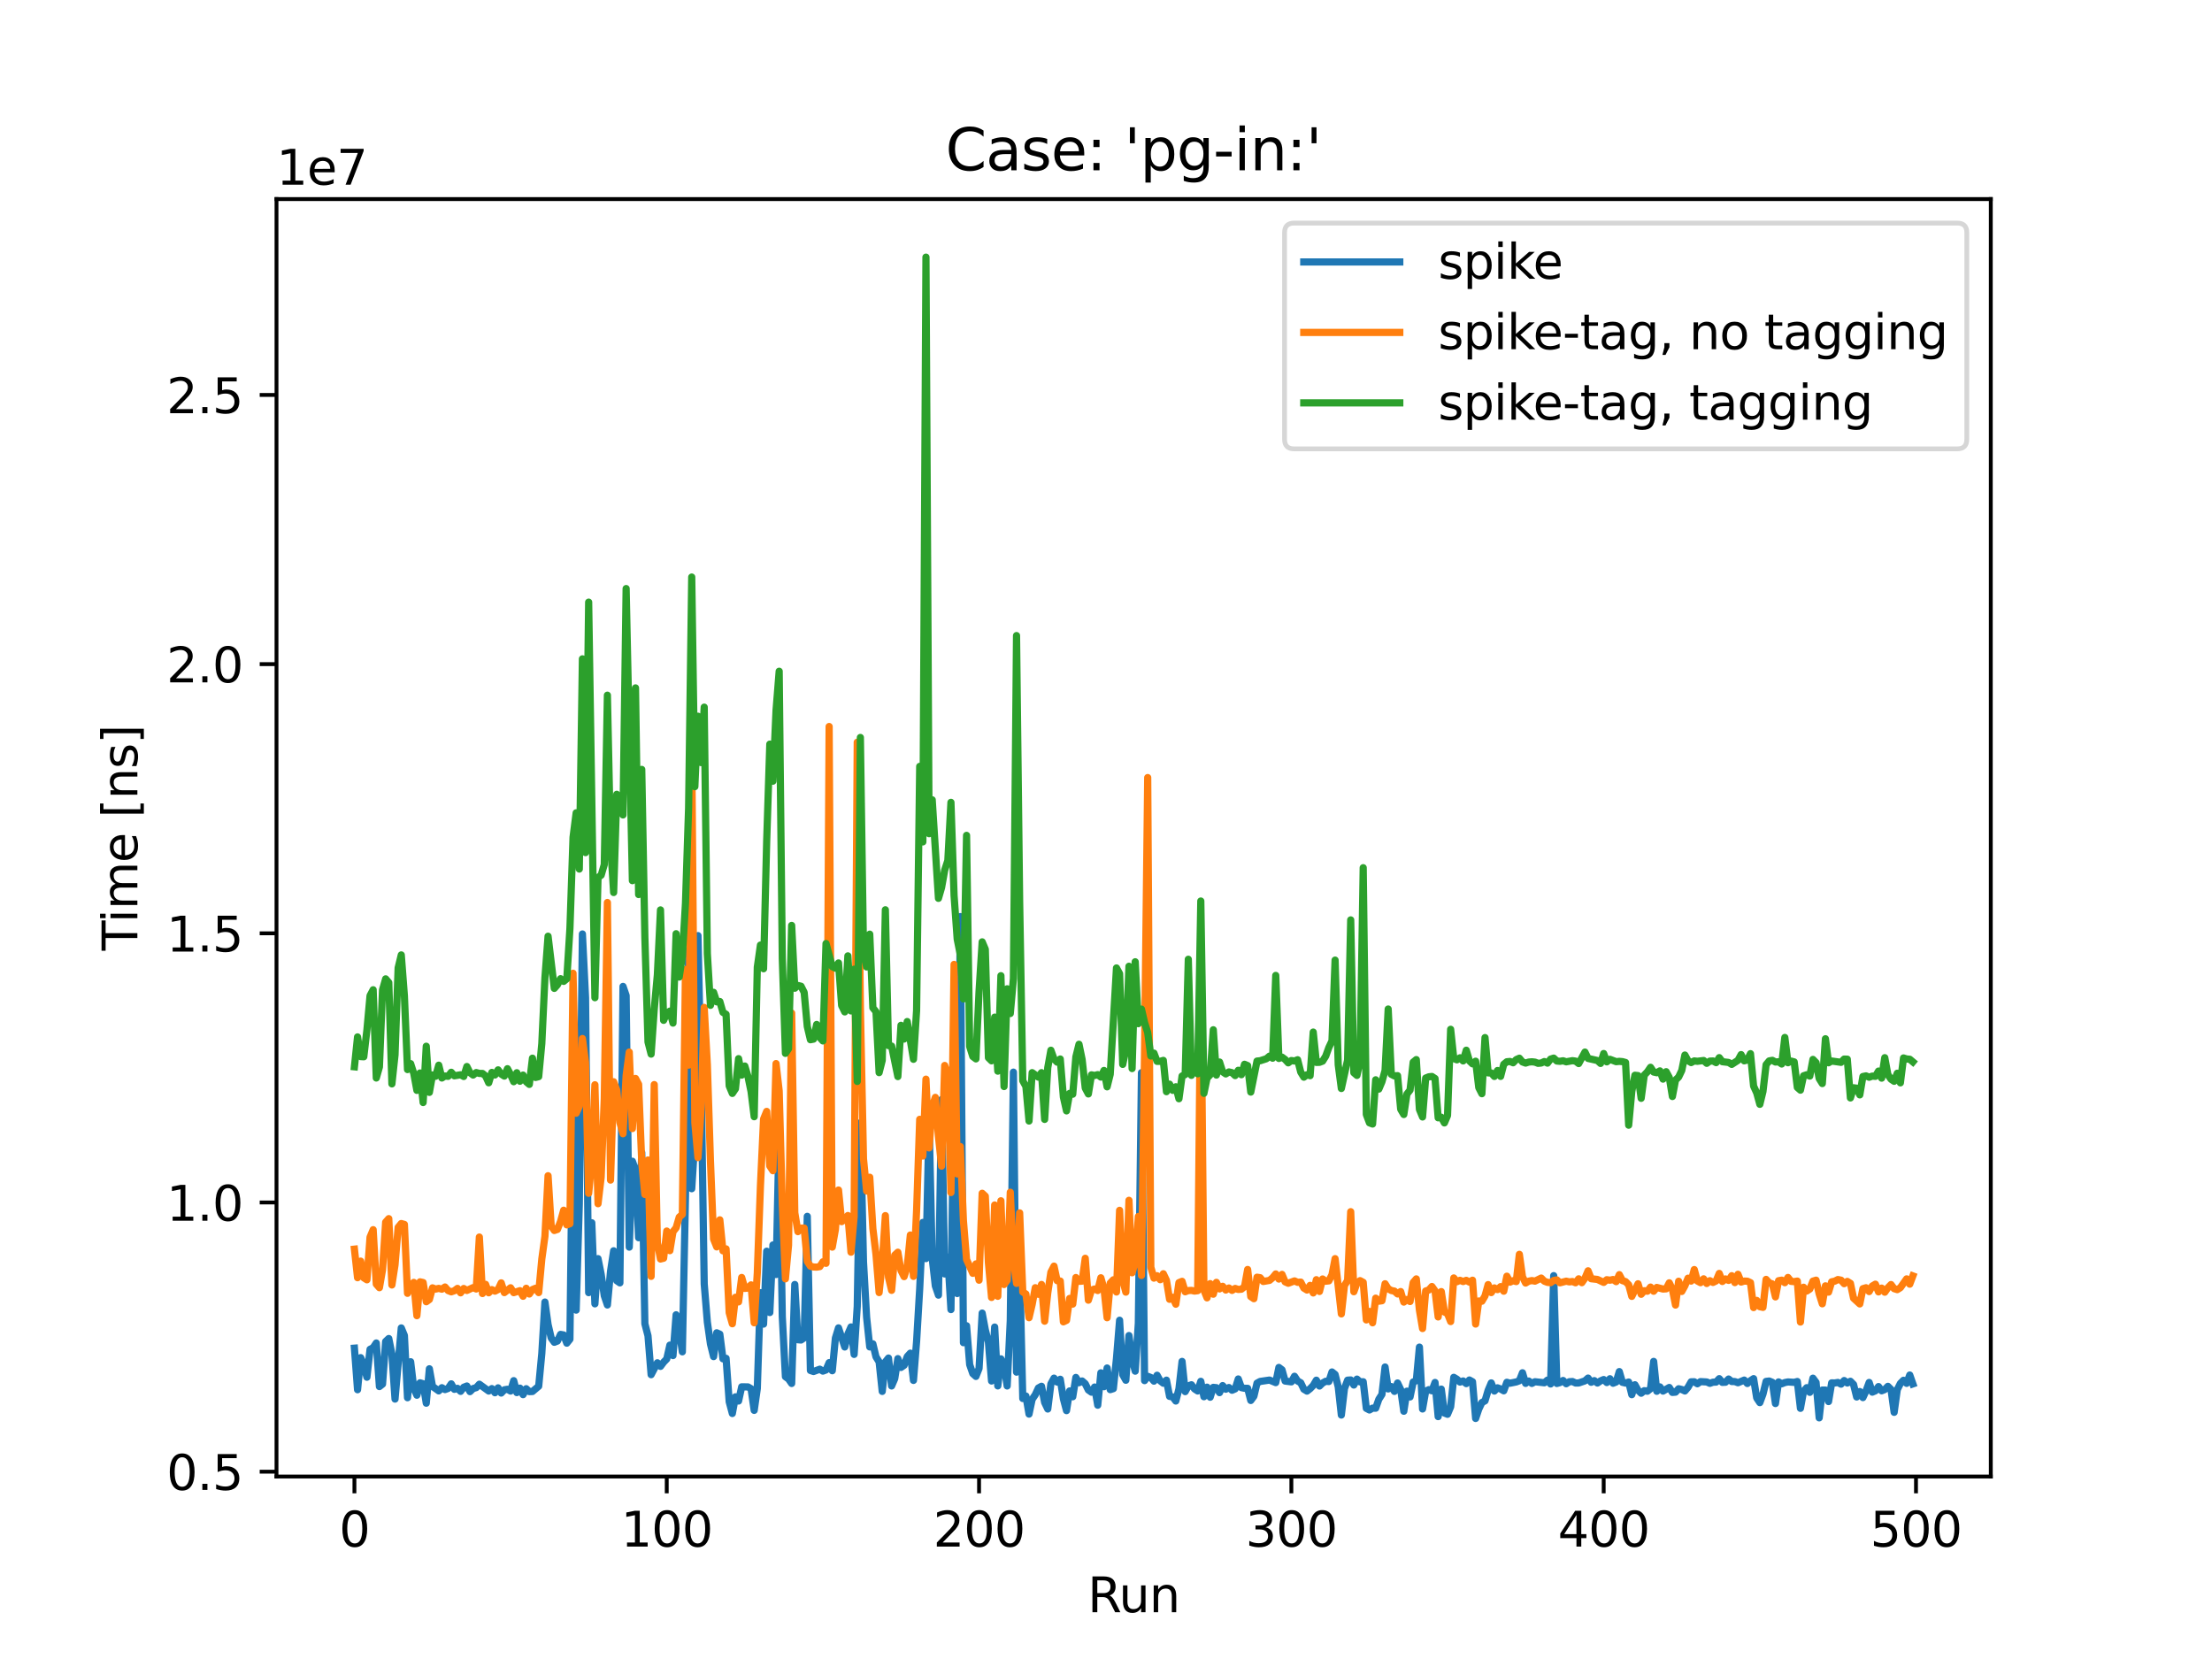 <?xml version="1.0" encoding="utf-8" standalone="no"?>
<!DOCTYPE svg PUBLIC "-//W3C//DTD SVG 1.1//EN"
  "http://www.w3.org/Graphics/SVG/1.1/DTD/svg11.dtd">
<svg height="345.6pt" version="1.1" viewBox="0 0 460.8 345.6" width="460.8pt" xmlns="http://www.w3.org/2000/svg" xmlns:xlink="http://www.w3.org/1999/xlink">
 <defs>
  <style type="text/css">*{stroke-linecap:butt;stroke-linejoin:round;}</style>
 </defs>
 <g id="figure_1">
  <g id="patch_1">
   <path d="M 0 345.6 
L 460.8 345.6 
L 460.8 0 
L 0 0 
z
" style="fill:#ffffff;"/>
  </g>
  <g id="axes_1">
   <g id="patch_2">
    <path d="M 57.6 307.584 
L 414.72 307.584 
L 414.72 41.472 
L 57.6 41.472 
z
" style="fill:#ffffff;"/>
   </g>
   <g id="matplotlib.axis_1">
    <g id="xtick_1">
     <g id="line2d_1">
      <defs>
       <path d="M 0 0 
L 0 3.5 
" id="m3b25bd0949" style="stroke:#000000;stroke-width:0.8;"/>
      </defs>
      <g>
       <use style="stroke:#000000;stroke-width:0.8;" x="73.833" xlink:href="#m3b25bd0949" y="307.584"/>
      </g>
     </g>
     <g id="text_1">
      <!-- 0 -->
      <g transform="translate(70.651 322.182)scale(0.1 -0.1)">
       <defs>
        <path d="M 2034 4250 
Q 1547 4250 1301 3770 
Q 1056 3291 1056 2328 
Q 1056 1369 1301 889 
Q 1547 409 2034 409 
Q 2525 409 2770 889 
Q 3016 1369 3016 2328 
Q 3016 3291 2770 3770 
Q 2525 4250 2034 4250 
z
M 2034 4750 
Q 2819 4750 3233 4129 
Q 3647 3509 3647 2328 
Q 3647 1150 3233 529 
Q 2819 -91 2034 -91 
Q 1250 -91 836 529 
Q 422 1150 422 2328 
Q 422 3509 836 4129 
Q 1250 4750 2034 4750 
z
" id="DejaVuSans-30" transform="scale(0.016)"/>
       </defs>
       <use xlink:href="#DejaVuSans-30"/>
      </g>
     </g>
    </g>
    <g id="xtick_2">
     <g id="line2d_2">
      <g>
       <use style="stroke:#000000;stroke-width:0.8;" x="138.894" xlink:href="#m3b25bd0949" y="307.584"/>
      </g>
     </g>
     <g id="text_2">
      <!-- 100 -->
      <g transform="translate(129.35 322.182)scale(0.1 -0.1)">
       <defs>
        <path d="M 794 531 
L 1825 531 
L 1825 4091 
L 703 3866 
L 703 4441 
L 1819 4666 
L 2450 4666 
L 2450 531 
L 3481 531 
L 3481 0 
L 794 0 
L 794 531 
z
" id="DejaVuSans-31" transform="scale(0.016)"/>
       </defs>
       <use xlink:href="#DejaVuSans-31"/>
       <use x="63.623" xlink:href="#DejaVuSans-30"/>
       <use x="127.246" xlink:href="#DejaVuSans-30"/>
      </g>
     </g>
    </g>
    <g id="xtick_3">
     <g id="line2d_3">
      <g>
       <use style="stroke:#000000;stroke-width:0.8;" x="203.955" xlink:href="#m3b25bd0949" y="307.584"/>
      </g>
     </g>
     <g id="text_3">
      <!-- 200 -->
      <g transform="translate(194.411 322.182)scale(0.1 -0.1)">
       <defs>
        <path d="M 1228 531 
L 3431 531 
L 3431 0 
L 469 0 
L 469 531 
Q 828 903 1448 1529 
Q 2069 2156 2228 2338 
Q 2531 2678 2651 2914 
Q 2772 3150 2772 3378 
Q 2772 3750 2511 3984 
Q 2250 4219 1831 4219 
Q 1534 4219 1204 4116 
Q 875 4013 500 3803 
L 500 4441 
Q 881 4594 1212 4672 
Q 1544 4750 1819 4750 
Q 2544 4750 2975 4387 
Q 3406 4025 3406 3419 
Q 3406 3131 3298 2873 
Q 3191 2616 2906 2266 
Q 2828 2175 2409 1742 
Q 1991 1309 1228 531 
z
" id="DejaVuSans-32" transform="scale(0.016)"/>
       </defs>
       <use xlink:href="#DejaVuSans-32"/>
       <use x="63.623" xlink:href="#DejaVuSans-30"/>
       <use x="127.246" xlink:href="#DejaVuSans-30"/>
      </g>
     </g>
    </g>
    <g id="xtick_4">
     <g id="line2d_4">
      <g>
       <use style="stroke:#000000;stroke-width:0.8;" x="269.016" xlink:href="#m3b25bd0949" y="307.584"/>
      </g>
     </g>
     <g id="text_4">
      <!-- 300 -->
      <g transform="translate(259.472 322.182)scale(0.1 -0.1)">
       <defs>
        <path d="M 2597 2516 
Q 3050 2419 3304 2112 
Q 3559 1806 3559 1356 
Q 3559 666 3084 287 
Q 2609 -91 1734 -91 
Q 1441 -91 1130 -33 
Q 819 25 488 141 
L 488 750 
Q 750 597 1062 519 
Q 1375 441 1716 441 
Q 2309 441 2620 675 
Q 2931 909 2931 1356 
Q 2931 1769 2642 2001 
Q 2353 2234 1838 2234 
L 1294 2234 
L 1294 2753 
L 1863 2753 
Q 2328 2753 2575 2939 
Q 2822 3125 2822 3475 
Q 2822 3834 2567 4026 
Q 2313 4219 1838 4219 
Q 1578 4219 1281 4162 
Q 984 4106 628 3988 
L 628 4550 
Q 988 4650 1302 4700 
Q 1616 4750 1894 4750 
Q 2613 4750 3031 4423 
Q 3450 4097 3450 3541 
Q 3450 3153 3228 2886 
Q 3006 2619 2597 2516 
z
" id="DejaVuSans-33" transform="scale(0.016)"/>
       </defs>
       <use xlink:href="#DejaVuSans-33"/>
       <use x="63.623" xlink:href="#DejaVuSans-30"/>
       <use x="127.246" xlink:href="#DejaVuSans-30"/>
      </g>
     </g>
    </g>
    <g id="xtick_5">
     <g id="line2d_5">
      <g>
       <use style="stroke:#000000;stroke-width:0.8;" x="334.077" xlink:href="#m3b25bd0949" y="307.584"/>
      </g>
     </g>
     <g id="text_5">
      <!-- 400 -->
      <g transform="translate(324.533 322.182)scale(0.1 -0.1)">
       <defs>
        <path d="M 2419 4116 
L 825 1625 
L 2419 1625 
L 2419 4116 
z
M 2253 4666 
L 3047 4666 
L 3047 1625 
L 3713 1625 
L 3713 1100 
L 3047 1100 
L 3047 0 
L 2419 0 
L 2419 1100 
L 313 1100 
L 313 1709 
L 2253 4666 
z
" id="DejaVuSans-34" transform="scale(0.016)"/>
       </defs>
       <use xlink:href="#DejaVuSans-34"/>
       <use x="63.623" xlink:href="#DejaVuSans-30"/>
       <use x="127.246" xlink:href="#DejaVuSans-30"/>
      </g>
     </g>
    </g>
    <g id="xtick_6">
     <g id="line2d_6">
      <g>
       <use style="stroke:#000000;stroke-width:0.8;" x="399.138" xlink:href="#m3b25bd0949" y="307.584"/>
      </g>
     </g>
     <g id="text_6">
      <!-- 500 -->
      <g transform="translate(389.594 322.182)scale(0.1 -0.1)">
       <defs>
        <path d="M 691 4666 
L 3169 4666 
L 3169 4134 
L 1269 4134 
L 1269 2991 
Q 1406 3038 1543 3061 
Q 1681 3084 1819 3084 
Q 2600 3084 3056 2656 
Q 3513 2228 3513 1497 
Q 3513 744 3044 326 
Q 2575 -91 1722 -91 
Q 1428 -91 1123 -41 
Q 819 9 494 109 
L 494 744 
Q 775 591 1075 516 
Q 1375 441 1709 441 
Q 2250 441 2565 725 
Q 2881 1009 2881 1497 
Q 2881 1984 2565 2268 
Q 2250 2553 1709 2553 
Q 1456 2553 1204 2497 
Q 953 2441 691 2322 
L 691 4666 
z
" id="DejaVuSans-35" transform="scale(0.016)"/>
       </defs>
       <use xlink:href="#DejaVuSans-35"/>
       <use x="63.623" xlink:href="#DejaVuSans-30"/>
       <use x="127.246" xlink:href="#DejaVuSans-30"/>
      </g>
     </g>
    </g>
    <g id="text_7">
     <!-- Run -->
     <g transform="translate(226.573 335.861)scale(0.1 -0.1)">
      <defs>
       <path d="M 2841 2188 
Q 3044 2119 3236 1894 
Q 3428 1669 3622 1275 
L 4263 0 
L 3584 0 
L 2988 1197 
Q 2756 1666 2539 1819 
Q 2322 1972 1947 1972 
L 1259 1972 
L 1259 0 
L 628 0 
L 628 4666 
L 2053 4666 
Q 2853 4666 3247 4331 
Q 3641 3997 3641 3322 
Q 3641 2881 3436 2590 
Q 3231 2300 2841 2188 
z
M 1259 4147 
L 1259 2491 
L 2053 2491 
Q 2509 2491 2742 2702 
Q 2975 2913 2975 3322 
Q 2975 3731 2742 3939 
Q 2509 4147 2053 4147 
L 1259 4147 
z
" id="DejaVuSans-52" transform="scale(0.016)"/>
       <path d="M 544 1381 
L 544 3500 
L 1119 3500 
L 1119 1403 
Q 1119 906 1312 657 
Q 1506 409 1894 409 
Q 2359 409 2629 706 
Q 2900 1003 2900 1516 
L 2900 3500 
L 3475 3500 
L 3475 0 
L 2900 0 
L 2900 538 
Q 2691 219 2414 64 
Q 2138 -91 1772 -91 
Q 1169 -91 856 284 
Q 544 659 544 1381 
z
M 1991 3584 
L 1991 3584 
z
" id="DejaVuSans-75" transform="scale(0.016)"/>
       <path d="M 3513 2113 
L 3513 0 
L 2938 0 
L 2938 2094 
Q 2938 2591 2744 2837 
Q 2550 3084 2163 3084 
Q 1697 3084 1428 2787 
Q 1159 2491 1159 1978 
L 1159 0 
L 581 0 
L 581 3500 
L 1159 3500 
L 1159 2956 
Q 1366 3272 1645 3428 
Q 1925 3584 2291 3584 
Q 2894 3584 3203 3211 
Q 3513 2838 3513 2113 
z
" id="DejaVuSans-6e" transform="scale(0.016)"/>
      </defs>
      <use xlink:href="#DejaVuSans-52"/>
      <use x="64.982" xlink:href="#DejaVuSans-75"/>
      <use x="128.361" xlink:href="#DejaVuSans-6e"/>
     </g>
    </g>
   </g>
   <g id="matplotlib.axis_2">
    <g id="ytick_1">
     <g id="line2d_7">
      <defs>
       <path d="M 0 0 
L -3.5 0 
" id="mc5b4b23711" style="stroke:#000000;stroke-width:0.8;"/>
      </defs>
      <g>
       <use style="stroke:#000000;stroke-width:0.8;" x="57.6" xlink:href="#mc5b4b23711" y="306.576"/>
      </g>
     </g>
     <g id="text_8">
      <!-- 0.5 -->
      <g transform="translate(34.697 310.375)scale(0.1 -0.1)">
       <defs>
        <path d="M 684 794 
L 1344 794 
L 1344 0 
L 684 0 
L 684 794 
z
" id="DejaVuSans-2e" transform="scale(0.016)"/>
       </defs>
       <use xlink:href="#DejaVuSans-30"/>
       <use x="63.623" xlink:href="#DejaVuSans-2e"/>
       <use x="95.41" xlink:href="#DejaVuSans-35"/>
      </g>
     </g>
    </g>
    <g id="ytick_2">
     <g id="line2d_8">
      <g>
       <use style="stroke:#000000;stroke-width:0.8;" x="57.6" xlink:href="#mc5b4b23711" y="250.501"/>
      </g>
     </g>
     <g id="text_9">
      <!-- 1.0 -->
      <g transform="translate(34.697 254.3)scale(0.1 -0.1)">
       <use xlink:href="#DejaVuSans-31"/>
       <use x="63.623" xlink:href="#DejaVuSans-2e"/>
       <use x="95.41" xlink:href="#DejaVuSans-30"/>
      </g>
     </g>
    </g>
    <g id="ytick_3">
     <g id="line2d_9">
      <g>
       <use style="stroke:#000000;stroke-width:0.8;" x="57.6" xlink:href="#mc5b4b23711" y="194.425"/>
      </g>
     </g>
     <g id="text_10">
      <!-- 1.5 -->
      <g transform="translate(34.697 198.224)scale(0.1 -0.1)">
       <use xlink:href="#DejaVuSans-31"/>
       <use x="63.623" xlink:href="#DejaVuSans-2e"/>
       <use x="95.41" xlink:href="#DejaVuSans-35"/>
      </g>
     </g>
    </g>
    <g id="ytick_4">
     <g id="line2d_10">
      <g>
       <use style="stroke:#000000;stroke-width:0.8;" x="57.6" xlink:href="#mc5b4b23711" y="138.35"/>
      </g>
     </g>
     <g id="text_11">
      <!-- 2.0 -->
      <g transform="translate(34.697 142.149)scale(0.1 -0.1)">
       <use xlink:href="#DejaVuSans-32"/>
       <use x="63.623" xlink:href="#DejaVuSans-2e"/>
       <use x="95.41" xlink:href="#DejaVuSans-30"/>
      </g>
     </g>
    </g>
    <g id="ytick_5">
     <g id="line2d_11">
      <g>
       <use style="stroke:#000000;stroke-width:0.8;" x="57.6" xlink:href="#mc5b4b23711" y="82.274"/>
      </g>
     </g>
     <g id="text_12">
      <!-- 2.5 -->
      <g transform="translate(34.697 86.073)scale(0.1 -0.1)">
       <use xlink:href="#DejaVuSans-32"/>
       <use x="63.623" xlink:href="#DejaVuSans-2e"/>
       <use x="95.41" xlink:href="#DejaVuSans-35"/>
      </g>
     </g>
    </g>
    <g id="text_13">
     <!-- Time [ns] -->
     <g transform="translate(28.617 198.026)rotate(-90)scale(0.1 -0.1)">
      <defs>
       <path d="M -19 4666 
L 3928 4666 
L 3928 4134 
L 2272 4134 
L 2272 0 
L 1638 0 
L 1638 4134 
L -19 4134 
L -19 4666 
z
" id="DejaVuSans-54" transform="scale(0.016)"/>
       <path d="M 603 3500 
L 1178 3500 
L 1178 0 
L 603 0 
L 603 3500 
z
M 603 4863 
L 1178 4863 
L 1178 4134 
L 603 4134 
L 603 4863 
z
" id="DejaVuSans-69" transform="scale(0.016)"/>
       <path d="M 3328 2828 
Q 3544 3216 3844 3400 
Q 4144 3584 4550 3584 
Q 5097 3584 5394 3201 
Q 5691 2819 5691 2113 
L 5691 0 
L 5113 0 
L 5113 2094 
Q 5113 2597 4934 2840 
Q 4756 3084 4391 3084 
Q 3944 3084 3684 2787 
Q 3425 2491 3425 1978 
L 3425 0 
L 2847 0 
L 2847 2094 
Q 2847 2600 2669 2842 
Q 2491 3084 2119 3084 
Q 1678 3084 1418 2786 
Q 1159 2488 1159 1978 
L 1159 0 
L 581 0 
L 581 3500 
L 1159 3500 
L 1159 2956 
Q 1356 3278 1631 3431 
Q 1906 3584 2284 3584 
Q 2666 3584 2933 3390 
Q 3200 3197 3328 2828 
z
" id="DejaVuSans-6d" transform="scale(0.016)"/>
       <path d="M 3597 1894 
L 3597 1613 
L 953 1613 
Q 991 1019 1311 708 
Q 1631 397 2203 397 
Q 2534 397 2845 478 
Q 3156 559 3463 722 
L 3463 178 
Q 3153 47 2828 -22 
Q 2503 -91 2169 -91 
Q 1331 -91 842 396 
Q 353 884 353 1716 
Q 353 2575 817 3079 
Q 1281 3584 2069 3584 
Q 2775 3584 3186 3129 
Q 3597 2675 3597 1894 
z
M 3022 2063 
Q 3016 2534 2758 2815 
Q 2500 3097 2075 3097 
Q 1594 3097 1305 2825 
Q 1016 2553 972 2059 
L 3022 2063 
z
" id="DejaVuSans-65" transform="scale(0.016)"/>
       <path id="DejaVuSans-20" transform="scale(0.016)"/>
       <path d="M 550 4863 
L 1875 4863 
L 1875 4416 
L 1125 4416 
L 1125 -397 
L 1875 -397 
L 1875 -844 
L 550 -844 
L 550 4863 
z
" id="DejaVuSans-5b" transform="scale(0.016)"/>
       <path d="M 2834 3397 
L 2834 2853 
Q 2591 2978 2328 3040 
Q 2066 3103 1784 3103 
Q 1356 3103 1142 2972 
Q 928 2841 928 2578 
Q 928 2378 1081 2264 
Q 1234 2150 1697 2047 
L 1894 2003 
Q 2506 1872 2764 1633 
Q 3022 1394 3022 966 
Q 3022 478 2636 193 
Q 2250 -91 1575 -91 
Q 1294 -91 989 -36 
Q 684 19 347 128 
L 347 722 
Q 666 556 975 473 
Q 1284 391 1588 391 
Q 1994 391 2212 530 
Q 2431 669 2431 922 
Q 2431 1156 2273 1281 
Q 2116 1406 1581 1522 
L 1381 1569 
Q 847 1681 609 1914 
Q 372 2147 372 2553 
Q 372 3047 722 3315 
Q 1072 3584 1716 3584 
Q 2034 3584 2315 3537 
Q 2597 3491 2834 3397 
z
" id="DejaVuSans-73" transform="scale(0.016)"/>
       <path d="M 1947 4863 
L 1947 -844 
L 622 -844 
L 622 -397 
L 1369 -397 
L 1369 4416 
L 622 4416 
L 622 4863 
L 1947 4863 
z
" id="DejaVuSans-5d" transform="scale(0.016)"/>
      </defs>
      <use xlink:href="#DejaVuSans-54"/>
      <use x="57.959" xlink:href="#DejaVuSans-69"/>
      <use x="85.742" xlink:href="#DejaVuSans-6d"/>
      <use x="183.154" xlink:href="#DejaVuSans-65"/>
      <use x="244.678" xlink:href="#DejaVuSans-20"/>
      <use x="276.465" xlink:href="#DejaVuSans-5b"/>
      <use x="315.479" xlink:href="#DejaVuSans-6e"/>
      <use x="378.857" xlink:href="#DejaVuSans-73"/>
      <use x="430.957" xlink:href="#DejaVuSans-5d"/>
     </g>
    </g>
    <g id="text_14">
     <!-- 1e7 -->
     <g transform="translate(57.6 38.472)scale(0.1 -0.1)">
      <defs>
       <path d="M 525 4666 
L 3525 4666 
L 3525 4397 
L 1831 0 
L 1172 0 
L 2766 4134 
L 525 4134 
L 525 4666 
z
" id="DejaVuSans-37" transform="scale(0.016)"/>
      </defs>
      <use xlink:href="#DejaVuSans-31"/>
      <use x="63.623" xlink:href="#DejaVuSans-65"/>
      <use x="125.146" xlink:href="#DejaVuSans-37"/>
     </g>
    </g>
   </g>
   <g id="line2d_12">
    <path clip-path="url(#pf5591e7e54)" d="M 73.833 280.85 
L 74.483 289.503 
L 75.134 282.824 
L 75.785 284.299 
L 76.435 286.9 
L 77.086 281.088 
L 77.736 280.755 
L 78.387 279.772 
L 79.038 288.848 
L 79.688 288.332 
L 80.339 279.454 
L 80.989 278.838 
L 81.64 282.104 
L 82.291 291.452 
L 83.592 276.633 
L 84.242 278.204 
L 84.893 291.171 
L 85.544 283.673 
L 86.194 289.194 
L 86.845 290.649 
L 87.496 288.067 
L 88.146 288.256 
L 88.797 292.311 
L 89.447 285.144 
L 90.098 288.815 
L 91.399 289.748 
L 92.05 289.084 
L 92.7 289.473 
L 93.351 289.236 
L 94.002 288.28 
L 94.652 289.421 
L 95.303 289.214 
L 95.953 289.846 
L 96.604 288.99 
L 97.255 288.728 
L 97.905 289.899 
L 98.556 289.26 
L 99.207 289.072 
L 99.857 288.356 
L 101.809 289.779 
L 102.46 289.272 
L 103.11 290.132 
L 103.761 289.114 
L 104.411 290.196 
L 105.062 289.523 
L 105.713 289.411 
L 106.363 289.782 
L 107.014 287.618 
L 107.664 290.104 
L 108.315 289.174 
L 108.966 290.531 
L 109.616 289.293 
L 110.267 289.898 
L 110.918 289.875 
L 112.219 288.773 
L 112.869 281.946 
L 113.52 271.243 
L 114.171 275.909 
L 114.821 278.716 
L 115.472 279.623 
L 116.122 279.367 
L 116.773 277.979 
L 117.424 278.096 
L 118.074 279.807 
L 118.725 278.988 
L 119.375 224.19 
L 120.026 272.921 
L 120.677 250.819 
L 121.327 194.565 
L 121.978 207.818 
L 122.629 269.282 
L 123.279 254.723 
L 123.93 271.615 
L 124.58 262.2 
L 125.231 265.444 
L 125.882 269.923 
L 126.532 271.851 
L 127.183 264.873 
L 127.833 260.562 
L 128.484 266.801 
L 129.135 267.246 
L 129.785 205.49 
L 130.436 207.392 
L 131.086 259.798 
L 131.737 241.908 
L 132.388 243.742 
L 133.038 257.837 
L 133.689 240.134 
L 134.339 275.761 
L 134.99 278.271 
L 135.641 286.37 
L 136.942 283.896 
L 137.593 284.64 
L 138.243 283.771 
L 138.894 283.098 
L 139.544 280.215 
L 140.195 282.393 
L 140.846 273.894 
L 141.496 277.135 
L 142.147 281.608 
L 142.797 249.258 
L 143.448 197.839 
L 144.099 247.63 
L 144.749 237.414 
L 145.4 194.903 
L 146.05 224.766 
L 146.701 267.46 
L 147.352 275.404 
L 148.002 279.982 
L 148.653 282.606 
L 149.304 277.646 
L 149.954 277.937 
L 150.605 283.065 
L 151.255 282.96 
L 151.906 292.013 
L 152.557 294.457 
L 153.207 290.983 
L 153.858 291.857 
L 154.508 288.899 
L 155.81 288.918 
L 156.46 289.29 
L 157.111 293.804 
L 157.761 289.254 
L 158.412 269.282 
L 159.063 275.837 
L 159.713 260.65 
L 160.364 273.425 
L 161.015 259.349 
L 161.665 265.507 
L 162.316 235.215 
L 162.966 274.291 
L 163.617 286.789 
L 164.268 287.266 
L 164.918 288.201 
L 165.569 267.581 
L 166.219 279.092 
L 166.87 279.149 
L 167.521 278.704 
L 168.171 253.388 
L 168.822 285.495 
L 169.472 285.71 
L 170.774 285.229 
L 171.424 285.628 
L 172.075 285.385 
L 172.725 283.861 
L 173.376 285.546 
L 174.027 278.745 
L 174.677 276.622 
L 175.979 280.6 
L 176.629 277.911 
L 177.28 276.423 
L 177.93 282.145 
L 178.581 272.127 
L 179.232 233.89 
L 179.882 262.892 
L 180.533 274.426 
L 181.183 280.589 
L 181.834 279.946 
L 182.485 282.658 
L 183.135 283.7 
L 183.786 289.855 
L 184.436 283.716 
L 185.087 282.908 
L 185.738 288.717 
L 186.388 287.202 
L 187.039 283.03 
L 187.69 284.862 
L 188.34 284.419 
L 188.991 282.602 
L 189.641 281.888 
L 190.292 287.562 
L 190.943 279.435 
L 191.593 268.432 
L 192.244 254.657 
L 192.894 262.189 
L 193.545 233.45 
L 194.196 262.152 
L 194.846 267.882 
L 195.497 269.801 
L 196.147 229.057 
L 196.798 265.389 
L 197.449 261.881 
L 198.099 272.812 
L 198.75 224.196 
L 199.401 269.467 
L 200.051 190.945 
L 200.702 279.709 
L 201.352 276.176 
L 202.003 284.286 
L 202.654 286.15 
L 203.304 286.73 
L 203.955 285.084 
L 204.605 273.542 
L 205.256 277.014 
L 205.907 279.628 
L 206.557 287.69 
L 207.208 276.45 
L 207.858 288.704 
L 208.509 283.072 
L 209.16 284.443 
L 209.81 288.717 
L 210.461 275.077 
L 211.112 223.348 
L 211.762 285.842 
L 212.413 263.892 
L 213.063 291.332 
L 213.714 290.816 
L 214.365 294.58 
L 215.015 291.504 
L 215.666 290.548 
L 216.316 289.145 
L 216.967 288.783 
L 217.618 292.156 
L 218.268 293.521 
L 218.919 288.283 
L 219.569 287.092 
L 220.22 287.908 
L 220.871 287.328 
L 221.521 291.4 
L 222.172 293.859 
L 222.822 289.759 
L 223.473 290.971 
L 224.124 286.948 
L 224.774 288.043 
L 225.425 287.689 
L 226.076 288.255 
L 226.726 289.56 
L 227.377 290.015 
L 228.027 288.945 
L 228.678 292.729 
L 229.329 285.983 
L 229.979 288.875 
L 230.63 284.981 
L 231.28 289.487 
L 231.931 289.278 
L 232.582 282.978 
L 233.232 275.03 
L 233.883 286.377 
L 234.533 287.531 
L 235.184 278.22 
L 235.835 283.218 
L 236.485 285.637 
L 237.136 275.631 
L 237.787 223.46 
L 238.437 287.607 
L 239.088 286.706 
L 239.738 286.96 
L 240.389 287.716 
L 241.04 286.488 
L 241.69 287.652 
L 242.341 288.149 
L 242.991 287.513 
L 243.642 290.89 
L 244.293 290.995 
L 244.943 291.858 
L 245.594 289.323 
L 246.244 283.608 
L 246.895 289.901 
L 247.546 288.719 
L 248.196 288.472 
L 248.847 289.344 
L 249.498 289.765 
L 250.148 287.756 
L 250.799 290.963 
L 251.449 288.971 
L 252.1 291.067 
L 252.751 289.014 
L 253.401 289.08 
L 254.052 290.111 
L 254.702 288.647 
L 255.353 289.402 
L 256.004 289.043 
L 256.654 289.612 
L 257.305 289.332 
L 257.955 287.265 
L 258.606 289.074 
L 259.257 289.204 
L 259.907 289.21 
L 260.558 291.743 
L 261.208 290.871 
L 261.859 288.135 
L 262.51 287.78 
L 264.462 287.493 
L 265.763 288.023 
L 266.413 284.862 
L 267.064 285.352 
L 267.715 287.698 
L 269.016 287.868 
L 269.666 286.701 
L 270.317 287.692 
L 270.968 288.057 
L 271.618 289.402 
L 272.269 289.793 
L 272.919 289.286 
L 273.57 288.622 
L 274.221 287.519 
L 274.871 288.736 
L 275.522 288.107 
L 276.173 287.745 
L 276.823 287.798 
L 277.474 285.806 
L 278.124 286.324 
L 278.775 288.888 
L 279.426 294.781 
L 280.076 289.265 
L 280.727 287.514 
L 281.377 287.472 
L 282.028 288.529 
L 282.679 287.296 
L 283.329 287.874 
L 283.98 287.843 
L 284.63 293.381 
L 285.281 293.723 
L 285.932 293.339 
L 286.582 293.353 
L 287.233 291.496 
L 287.884 290.479 
L 288.534 284.767 
L 289.185 289.342 
L 289.835 288.841 
L 290.486 289.852 
L 291.137 288.101 
L 291.787 289.463 
L 292.438 293.987 
L 293.088 289.808 
L 293.739 291.011 
L 294.39 287.898 
L 295.04 287.634 
L 295.691 280.629 
L 296.341 293.514 
L 296.992 289.823 
L 297.643 289.492 
L 298.293 289.727 
L 298.944 287.992 
L 299.595 295.106 
L 300.245 289.378 
L 300.896 294.362 
L 301.546 294.619 
L 302.197 293.065 
L 302.848 286.919 
L 303.498 287.315 
L 304.149 287.912 
L 304.799 287.678 
L 305.45 288.23 
L 306.101 287.48 
L 306.751 287.844 
L 307.402 295.488 
L 308.052 293.556 
L 308.703 292.175 
L 309.354 291.821 
L 310.004 289.63 
L 310.655 288.085 
L 311.305 289.783 
L 311.956 289.108 
L 312.607 289.356 
L 313.257 289.729 
L 313.908 287.955 
L 314.559 288.147 
L 315.86 287.883 
L 316.51 287.639 
L 317.161 285.972 
L 317.812 288.183 
L 318.462 287.695 
L 319.113 288.189 
L 319.763 287.84 
L 321.715 288.057 
L 322.366 287.505 
L 323.016 288.308 
L 323.667 265.74 
L 324.318 288.202 
L 324.968 288.018 
L 325.619 287.579 
L 326.27 288.258 
L 326.92 287.838 
L 327.571 287.799 
L 328.221 288.102 
L 328.872 288.097 
L 330.173 287.659 
L 330.824 287.078 
L 331.474 287.952 
L 332.125 287.612 
L 332.776 288.109 
L 333.426 287.662 
L 334.077 287.383 
L 334.727 288.005 
L 335.378 287.215 
L 336.029 288.152 
L 336.679 287.893 
L 337.33 285.728 
L 337.981 287.964 
L 338.631 288.116 
L 339.282 287.904 
L 339.932 290.539 
L 340.583 288.467 
L 341.234 289.629 
L 341.884 290.234 
L 342.535 289.704 
L 343.185 289.814 
L 343.836 289.294 
L 344.487 283.604 
L 345.137 289.831 
L 345.788 288.915 
L 346.438 289.786 
L 347.74 289.035 
L 348.39 290.065 
L 349.041 290.01 
L 349.691 289.302 
L 350.342 289.458 
L 350.993 289.763 
L 351.643 289.001 
L 352.294 287.859 
L 352.945 287.848 
L 353.595 288.262 
L 354.246 287.816 
L 355.547 287.889 
L 356.198 288.174 
L 356.848 287.937 
L 357.499 287.912 
L 358.149 287.201 
L 358.8 287.976 
L 359.451 287.94 
L 360.101 287.279 
L 360.752 287.796 
L 361.402 287.805 
L 362.053 288.051 
L 363.354 287.498 
L 364.005 288.209 
L 364.656 287.627 
L 365.306 287.197 
L 365.957 291.221 
L 366.607 292.193 
L 367.258 290.43 
L 367.909 287.772 
L 368.559 287.694 
L 369.21 287.964 
L 369.86 292.381 
L 370.511 287.879 
L 371.162 288.271 
L 371.812 288.011 
L 372.463 287.883 
L 373.764 287.97 
L 374.415 287.793 
L 375.065 293.383 
L 375.716 289.832 
L 376.367 289.083 
L 377.017 290.053 
L 377.668 287.102 
L 378.318 287.985 
L 378.969 295.362 
L 379.62 289.576 
L 380.27 289.578 
L 380.921 291.969 
L 381.571 288.077 
L 382.222 288.095 
L 382.873 287.987 
L 383.523 288.347 
L 384.174 287.595 
L 384.824 288.104 
L 385.475 287.747 
L 386.126 288.404 
L 386.776 291.015 
L 387.427 289.882 
L 388.078 291.144 
L 388.728 289.738 
L 389.379 287.99 
L 390.029 290.009 
L 390.68 289.732 
L 391.331 288.847 
L 391.981 289.725 
L 392.632 289.469 
L 393.282 288.798 
L 393.933 289.44 
L 394.584 294.212 
L 395.234 289.494 
L 395.885 288.194 
L 396.535 287.538 
L 397.186 288.176 
L 397.837 286.441 
L 398.487 288.291 
L 398.487 288.291 
" style="fill:none;stroke:#1f77b4;stroke-linecap:square;stroke-width:1.5;"/>
   </g>
   <g id="line2d_13">
    <path clip-path="url(#pf5591e7e54)" d="M 73.833 260.222 
L 74.483 266.171 
L 75.134 262.719 
L 75.785 266.198 
L 76.435 266.607 
L 77.086 257.722 
L 77.736 256.167 
L 78.387 267.505 
L 79.038 268.252 
L 79.688 264.509 
L 80.339 254.596 
L 80.989 253.866 
L 81.64 267.683 
L 82.291 263.486 
L 82.941 255.683 
L 83.592 254.884 
L 84.242 255.066 
L 84.893 269.423 
L 85.544 267.83 
L 86.194 267.148 
L 86.845 274.083 
L 87.496 267.03 
L 88.146 267.172 
L 88.797 271.178 
L 89.447 270.705 
L 90.098 268.283 
L 90.749 268.539 
L 91.399 268.395 
L 92.05 268.559 
L 92.7 268.108 
L 93.351 268.854 
L 94.002 269.11 
L 94.652 268.889 
L 95.303 268.397 
L 95.953 269.319 
L 96.604 268.418 
L 97.255 268.827 
L 98.556 268.231 
L 99.207 268.522 
L 99.857 257.698 
L 100.508 269.466 
L 101.158 267.55 
L 101.809 269.313 
L 102.46 268.653 
L 103.11 268.969 
L 103.761 268.632 
L 104.411 267.246 
L 105.062 269.272 
L 106.363 268.266 
L 107.014 269.28 
L 108.315 268.874 
L 108.966 270.037 
L 109.616 268.371 
L 110.267 269.568 
L 110.918 268.635 
L 111.568 268.367 
L 112.219 269.269 
L 112.869 262.277 
L 113.52 257.533 
L 114.171 244.927 
L 114.821 255.386 
L 115.472 256.333 
L 116.122 256.113 
L 116.773 254.455 
L 117.424 252.113 
L 118.074 255.161 
L 118.725 254.927 
L 119.375 202.747 
L 120.026 231.902 
L 120.677 230.46 
L 121.327 216.345 
L 121.978 221.319 
L 122.629 248.587 
L 123.279 241.949 
L 123.93 225.974 
L 124.58 250.757 
L 125.231 245.238 
L 125.882 228.908 
L 126.532 188.008 
L 127.183 245.834 
L 127.833 225.35 
L 128.484 227.114 
L 129.135 233.837 
L 129.785 236.178 
L 130.436 224.046 
L 131.086 219.169 
L 131.737 235.102 
L 132.388 224.664 
L 133.038 225.888 
L 133.689 242.189 
L 134.339 248.832 
L 134.99 241.647 
L 135.641 265.892 
L 136.291 225.941 
L 136.942 258.893 
L 137.593 262.276 
L 138.243 262.113 
L 138.894 256.449 
L 139.544 260.536 
L 140.195 256.59 
L 140.846 255.778 
L 141.496 253.55 
L 142.147 252.971 
L 142.797 201.944 
L 143.448 221.887 
L 144.099 155.991 
L 144.749 233.887 
L 145.4 241.15 
L 146.05 231.015 
L 146.701 209.863 
L 147.352 221.789 
L 148.002 241.89 
L 148.653 258.123 
L 149.304 259.752 
L 149.954 254.115 
L 150.605 260.569 
L 151.255 260.164 
L 151.906 273.457 
L 152.557 275.763 
L 153.207 270.243 
L 153.858 271.207 
L 154.508 266.117 
L 155.159 268.397 
L 155.81 268.329 
L 156.46 267.661 
L 157.111 275.557 
L 157.761 265.175 
L 158.412 247.074 
L 159.063 233.121 
L 159.713 231.525 
L 160.364 242.901 
L 161.015 243.881 
L 161.665 221.56 
L 162.316 227.264 
L 162.966 250.699 
L 163.617 266.407 
L 164.268 259.4 
L 164.918 211.038 
L 165.569 252.634 
L 166.219 256.571 
L 166.87 255.848 
L 167.521 255.822 
L 168.171 262.772 
L 168.822 263.77 
L 169.472 263.938 
L 170.123 263.964 
L 170.774 263.86 
L 171.424 262.857 
L 172.075 263.175 
L 172.725 151.347 
L 173.376 259.798 
L 174.027 256.139 
L 174.677 247.902 
L 175.328 254.488 
L 175.979 254.068 
L 176.629 253.215 
L 177.28 260.854 
L 177.93 253.463 
L 178.581 154.614 
L 179.232 209.812 
L 179.882 241.418 
L 180.533 248.11 
L 181.183 245.239 
L 181.834 255.918 
L 182.485 261.318 
L 183.135 269.267 
L 183.786 263.098 
L 184.436 253.234 
L 185.087 266.07 
L 185.738 268.801 
L 186.388 261.474 
L 187.039 260.861 
L 187.69 264.658 
L 188.34 265.945 
L 188.991 263.906 
L 189.641 257.276 
L 190.292 265.892 
L 190.943 252.204 
L 191.593 233.174 
L 192.244 240.827 
L 192.894 224.811 
L 193.545 239.128 
L 194.196 230.523 
L 194.846 228.604 
L 195.497 236.764 
L 196.147 242.926 
L 196.798 221.956 
L 197.449 223.932 
L 198.099 248.432 
L 198.75 200.905 
L 199.401 244.545 
L 200.051 238.848 
L 200.702 254.331 
L 201.352 262.388 
L 202.654 265.258 
L 203.304 263.293 
L 203.955 266.69 
L 204.605 248.579 
L 205.256 249.184 
L 205.907 263.081 
L 206.557 270.284 
L 207.208 251.019 
L 207.858 270.042 
L 208.509 250.142 
L 209.16 267.591 
L 209.81 266.715 
L 210.461 248.363 
L 211.112 262.537 
L 211.762 267.359 
L 212.413 252.667 
L 213.063 269.139 
L 213.714 269.571 
L 214.365 274.503 
L 215.015 271.746 
L 215.666 268.252 
L 216.316 269.624 
L 216.967 267.577 
L 217.618 275.228 
L 218.268 269.336 
L 218.919 265.015 
L 219.569 263.759 
L 220.22 266.785 
L 220.871 266.864 
L 221.521 275.363 
L 222.172 275.051 
L 222.822 270.49 
L 223.473 271.668 
L 224.124 266.132 
L 224.774 266.925 
L 225.425 266.885 
L 226.076 262.124 
L 226.726 270.851 
L 227.377 268.74 
L 228.027 268.523 
L 228.678 268.838 
L 229.329 266.184 
L 229.979 268.459 
L 230.63 274.508 
L 231.28 267.295 
L 231.931 266.605 
L 232.582 269.149 
L 233.232 252.135 
L 233.883 266.716 
L 234.533 269.178 
L 235.184 250.049 
L 235.835 265.145 
L 236.485 262.919 
L 237.136 253.415 
L 237.787 265.705 
L 238.437 218.731 
L 239.088 161.98 
L 239.738 263.974 
L 240.389 266.257 
L 241.04 265.757 
L 241.69 266.583 
L 242.341 265.346 
L 242.991 266.714 
L 243.642 270.665 
L 244.293 270.243 
L 244.943 271.687 
L 245.594 267.195 
L 246.244 266.927 
L 246.895 269.097 
L 247.546 268.849 
L 248.196 268.813 
L 248.847 268.958 
L 249.498 268.872 
L 250.148 201.186 
L 250.799 268.744 
L 251.449 270.366 
L 252.1 267.402 
L 252.751 269.607 
L 253.401 267.136 
L 254.052 268.504 
L 254.702 267.958 
L 255.353 268.738 
L 256.004 268.313 
L 256.654 268.814 
L 257.305 268.405 
L 257.955 268.618 
L 258.606 268.562 
L 259.257 268.038 
L 259.907 264.454 
L 260.558 270.104 
L 261.208 270.542 
L 261.859 266.066 
L 262.51 266.167 
L 263.16 266.956 
L 264.462 266.727 
L 265.112 266.183 
L 265.763 265.387 
L 266.413 266.452 
L 267.064 265.483 
L 267.715 267.035 
L 268.365 267.324 
L 269.666 266.837 
L 270.317 267.129 
L 270.968 267.085 
L 271.618 268.335 
L 272.269 268.738 
L 272.919 267.766 
L 273.57 269.343 
L 274.221 266.583 
L 274.871 269.036 
L 275.522 266.433 
L 276.173 266.899 
L 276.823 266.829 
L 277.474 265.557 
L 278.124 262.201 
L 279.426 273.71 
L 280.076 267.79 
L 280.727 266.751 
L 281.377 252.418 
L 282.028 269.092 
L 282.679 267.283 
L 283.329 266.781 
L 283.98 267.133 
L 284.63 274.964 
L 285.281 273.192 
L 285.932 275.561 
L 286.582 270.43 
L 287.233 271.061 
L 287.884 270.969 
L 288.534 267.429 
L 289.185 268.471 
L 289.835 268.837 
L 290.486 268.963 
L 291.137 269.55 
L 291.787 269.055 
L 292.438 271.248 
L 293.088 270.709 
L 293.739 271.13 
L 294.39 267.177 
L 295.04 266.418 
L 295.691 272.912 
L 296.341 276.757 
L 296.992 268.937 
L 297.643 268.734 
L 298.293 268.002 
L 298.944 268.908 
L 299.595 274.342 
L 300.245 269.061 
L 300.896 273.304 
L 301.546 273.656 
L 302.197 275.306 
L 302.848 266.221 
L 303.498 267.006 
L 304.149 266.713 
L 304.799 266.969 
L 305.45 266.718 
L 306.101 267.084 
L 306.751 266.691 
L 307.402 275.823 
L 308.052 271.023 
L 308.703 271.07 
L 309.354 269.964 
L 310.004 267.607 
L 310.655 269.273 
L 311.305 268.294 
L 311.956 268.649 
L 312.607 268.027 
L 313.257 268.979 
L 313.908 265.854 
L 314.559 267.098 
L 315.209 266.794 
L 315.86 266.978 
L 316.51 261.302 
L 317.161 265.981 
L 317.812 267.28 
L 318.462 266.894 
L 319.113 266.765 
L 319.763 266.885 
L 321.065 266.244 
L 321.715 266.896 
L 322.366 267.137 
L 323.016 267.208 
L 323.667 266.739 
L 324.318 266.627 
L 324.968 267.232 
L 326.27 266.896 
L 326.92 267.04 
L 327.571 266.963 
L 328.221 267.222 
L 328.872 266.399 
L 329.523 267.205 
L 330.173 266.277 
L 330.824 264.733 
L 331.474 266.385 
L 332.776 266.531 
L 334.077 267.148 
L 334.727 266.587 
L 335.378 266.691 
L 336.029 266.542 
L 336.679 266.991 
L 337.33 265.533 
L 337.981 266.775 
L 338.631 266.983 
L 339.282 267.647 
L 339.932 270.062 
L 341.234 267.433 
L 341.884 269.623 
L 342.535 268.879 
L 343.185 268.984 
L 343.836 268.124 
L 344.487 268.989 
L 345.137 268.197 
L 346.438 268.53 
L 347.089 268.487 
L 347.74 267.234 
L 348.39 268.59 
L 349.041 271.866 
L 349.691 266.905 
L 350.342 269.033 
L 350.993 267.852 
L 351.643 266.271 
L 352.294 266.87 
L 352.945 264.473 
L 353.595 266.852 
L 354.246 267.204 
L 354.896 266.403 
L 355.547 267.373 
L 356.198 266.79 
L 356.848 267.154 
L 357.499 266.84 
L 358.149 265.279 
L 358.8 266.957 
L 359.451 266.429 
L 360.101 266.73 
L 360.752 265.755 
L 361.402 267.189 
L 362.053 265.46 
L 362.704 267.077 
L 363.354 266.871 
L 364.005 266.896 
L 364.656 267.197 
L 365.306 272.392 
L 365.957 270.9 
L 366.607 272.207 
L 367.258 272.353 
L 367.909 266.52 
L 368.559 267.243 
L 369.21 267.461 
L 369.86 270.168 
L 370.511 266.795 
L 371.162 266.681 
L 371.812 267.211 
L 372.463 266.116 
L 373.113 266.93 
L 373.764 266.989 
L 374.415 266.873 
L 375.065 275.407 
L 375.716 268.156 
L 376.367 268.953 
L 377.017 268.536 
L 377.668 266.884 
L 378.318 266.684 
L 378.969 269.551 
L 379.62 271.608 
L 380.27 267.863 
L 380.921 269.178 
L 381.571 267.022 
L 382.222 266.884 
L 382.873 266.552 
L 383.523 266.685 
L 384.174 267.412 
L 384.824 266.941 
L 385.475 267.344 
L 386.126 270.437 
L 387.427 271.632 
L 388.078 268.452 
L 388.728 268.261 
L 389.379 269.057 
L 390.029 267.901 
L 390.68 267.516 
L 391.331 269.124 
L 391.981 268.338 
L 392.632 269.188 
L 393.282 268.269 
L 393.933 267.595 
L 394.584 268.453 
L 395.234 268.655 
L 395.885 268.248 
L 397.186 266.414 
L 397.837 267.517 
L 398.487 265.792 
L 398.487 265.792 
" style="fill:none;stroke:#ff7f0e;stroke-linecap:square;stroke-width:1.5;"/>
   </g>
   <g id="line2d_14">
    <path clip-path="url(#pf5591e7e54)" d="M 73.833 222.236 
L 74.483 216.011 
L 75.134 220.107 
L 75.785 220.146 
L 76.435 214.572 
L 77.086 207.409 
L 77.736 206.184 
L 78.387 224.565 
L 79.038 222.268 
L 79.688 206.199 
L 80.339 203.914 
L 80.989 204.678 
L 81.64 225.791 
L 82.291 219.736 
L 82.941 201.624 
L 83.592 198.927 
L 84.242 207.451 
L 84.893 222.808 
L 85.544 221.577 
L 86.194 223.62 
L 86.845 227.148 
L 87.496 223.526 
L 88.146 229.674 
L 88.797 217.949 
L 89.447 227.562 
L 90.098 223.931 
L 90.749 224.208 
L 91.399 221.899 
L 92.05 224.566 
L 92.7 224.15 
L 93.351 224.222 
L 94.002 223.376 
L 94.652 224.107 
L 95.953 223.897 
L 96.604 224.25 
L 97.255 222.176 
L 97.905 223.474 
L 98.556 223.951 
L 99.207 223.434 
L 99.857 223.611 
L 100.508 223.616 
L 101.158 224.136 
L 101.809 225.568 
L 102.46 223.403 
L 103.11 223.935 
L 103.761 222.87 
L 104.411 223.756 
L 105.062 224.167 
L 105.713 222.632 
L 106.363 223.852 
L 107.014 225.336 
L 107.664 223.469 
L 108.315 225.244 
L 108.966 223.963 
L 109.616 225.349 
L 110.267 225.9 
L 110.918 220.44 
L 111.568 224.455 
L 112.219 224.285 
L 112.869 217.396 
L 113.52 203.66 
L 114.171 195.029 
L 115.472 205.896 
L 116.122 205.153 
L 116.773 203.88 
L 117.424 204.438 
L 118.074 203.903 
L 118.725 193.416 
L 119.375 174.421 
L 120.026 169.326 
L 120.677 181.038 
L 121.327 137.249 
L 121.978 177.616 
L 122.629 125.437 
L 123.93 207.841 
L 124.58 182.799 
L 125.231 182.318 
L 125.882 180.109 
L 126.532 144.824 
L 127.183 175.668 
L 127.833 185.927 
L 128.484 165.471 
L 129.135 166.564 
L 129.785 169.764 
L 130.436 122.61 
L 131.737 183.459 
L 132.388 143.304 
L 133.038 186.349 
L 133.689 160.285 
L 134.339 195.3 
L 134.99 217.066 
L 135.641 219.59 
L 136.291 210.23 
L 136.942 203.059 
L 137.593 189.554 
L 138.243 212.554 
L 138.894 211.102 
L 139.544 210.635 
L 140.195 213.127 
L 140.846 194.51 
L 141.496 203.536 
L 142.147 199.205 
L 142.797 188.169 
L 143.448 168.333 
L 144.099 120.213 
L 144.749 163.875 
L 145.4 149.203 
L 146.05 158.861 
L 146.701 147.311 
L 147.352 198.651 
L 148.002 209.427 
L 148.653 206.717 
L 149.304 208.7 
L 149.954 208.636 
L 150.605 210.895 
L 151.255 211.296 
L 151.906 226.223 
L 152.557 227.778 
L 153.207 226.81 
L 153.858 220.535 
L 154.508 223.967 
L 155.159 222.075 
L 155.81 224.245 
L 156.46 227.393 
L 157.111 232.632 
L 157.761 201.485 
L 158.412 196.875 
L 159.063 201.806 
L 159.713 175.278 
L 160.364 155.017 
L 161.015 162.735 
L 161.665 147.969 
L 162.316 139.831 
L 162.966 199.69 
L 163.617 219.435 
L 164.268 218.473 
L 164.918 192.78 
L 165.569 205.868 
L 166.219 205.29 
L 166.87 205.446 
L 167.521 206.732 
L 168.171 213.84 
L 168.822 216.593 
L 169.472 216.468 
L 170.123 213.414 
L 170.774 216.121 
L 171.424 216.843 
L 172.075 196.56 
L 173.376 201.371 
L 174.027 201.691 
L 174.677 200.597 
L 175.328 209.477 
L 175.979 210.798 
L 176.629 199.126 
L 177.28 210.595 
L 177.93 201.902 
L 178.581 225.284 
L 179.232 153.628 
L 179.882 198.223 
L 180.533 201.434 
L 181.183 194.606 
L 181.834 209.949 
L 182.485 210.758 
L 183.135 223.449 
L 183.786 220.894 
L 184.436 189.527 
L 185.087 217.817 
L 185.738 217.913 
L 187.039 224.268 
L 187.69 213.592 
L 188.34 216.452 
L 188.991 212.807 
L 190.292 220.668 
L 190.943 210.503 
L 191.593 159.648 
L 192.244 175.387 
L 192.894 53.568 
L 193.545 173.675 
L 194.196 166.613 
L 195.497 187.142 
L 196.147 184.905 
L 196.798 181.261 
L 197.449 179.267 
L 198.099 167.147 
L 198.75 186.533 
L 199.401 195.625 
L 200.051 198.902 
L 200.702 208.107 
L 201.352 174.023 
L 202.003 218.016 
L 202.654 220.09 
L 203.304 220.584 
L 203.955 206.519 
L 204.605 196.208 
L 205.256 197.753 
L 205.907 220.343 
L 206.557 220.986 
L 207.208 211.889 
L 207.858 223.139 
L 208.509 203.255 
L 209.16 226.344 
L 209.81 205.984 
L 210.461 211.138 
L 211.112 203.867 
L 211.762 132.404 
L 212.413 187.947 
L 213.063 225.137 
L 213.714 226.328 
L 214.365 233.529 
L 215.015 223.449 
L 216.316 224.39 
L 216.967 223.454 
L 217.618 233.191 
L 218.268 222.415 
L 218.919 218.786 
L 219.569 220.607 
L 220.22 221.265 
L 220.871 220.61 
L 221.521 228.536 
L 222.172 231.418 
L 222.822 227.772 
L 223.473 227.944 
L 224.124 220.156 
L 224.774 217.537 
L 225.425 220.703 
L 226.076 226.664 
L 226.726 227.888 
L 227.377 223.909 
L 228.027 224.044 
L 228.678 223.868 
L 229.329 224.372 
L 229.979 222.994 
L 230.63 226.405 
L 231.28 223.793 
L 232.582 201.642 
L 233.232 202.831 
L 233.883 221.732 
L 234.533 218.653 
L 235.184 201.291 
L 235.835 222.602 
L 236.485 200.358 
L 237.136 213.254 
L 237.787 210.221 
L 238.437 213.021 
L 239.088 215.104 
L 239.738 219.98 
L 240.389 219.383 
L 241.04 221.103 
L 241.69 221.092 
L 242.341 220.901 
L 242.991 227.414 
L 243.642 225.852 
L 244.293 227.138 
L 244.943 226.396 
L 245.594 228.891 
L 246.244 224.151 
L 246.895 223.856 
L 247.546 199.833 
L 248.196 224.014 
L 248.847 222.55 
L 249.498 223.688 
L 250.148 187.701 
L 250.799 227.762 
L 251.449 224.599 
L 252.1 223.898 
L 252.751 214.52 
L 253.401 223.957 
L 254.052 221.238 
L 254.702 223.277 
L 255.353 223.718 
L 256.004 223.305 
L 256.654 223.453 
L 257.305 224.063 
L 257.955 222.961 
L 258.606 223.883 
L 259.257 221.708 
L 259.907 221.986 
L 260.558 227.5 
L 261.859 221.039 
L 262.51 220.973 
L 263.811 220.555 
L 264.462 220.012 
L 265.112 220.442 
L 265.763 203.198 
L 266.413 220.494 
L 267.064 220.225 
L 267.715 220.704 
L 268.365 221.409 
L 269.016 220.929 
L 269.666 221.027 
L 270.317 220.766 
L 270.968 223.341 
L 271.618 224.393 
L 272.269 223.886 
L 272.919 224.085 
L 273.57 215.003 
L 274.221 221.32 
L 274.871 221.304 
L 275.522 221.057 
L 276.173 220.007 
L 276.823 218.218 
L 277.474 216.833 
L 278.124 200.01 
L 278.775 221.805 
L 279.426 226.757 
L 280.727 220.832 
L 281.377 191.634 
L 282.028 223.468 
L 282.679 224.031 
L 283.329 221 
L 283.98 180.759 
L 284.63 232.168 
L 285.281 233.907 
L 285.932 234.152 
L 286.582 224.944 
L 287.233 226.882 
L 287.884 225.347 
L 288.534 222.994 
L 289.185 210.199 
L 289.835 223.803 
L 290.486 224.13 
L 291.137 224.079 
L 291.787 231.075 
L 292.438 232.173 
L 293.088 227.919 
L 293.739 227.084 
L 294.39 221.273 
L 295.04 220.732 
L 295.691 231.109 
L 296.341 232.684 
L 296.992 224.58 
L 297.643 224.32 
L 298.293 224.246 
L 298.944 224.671 
L 299.595 232.862 
L 300.245 232.73 
L 300.896 233.921 
L 301.546 232.389 
L 302.197 214.423 
L 302.848 220.524 
L 303.498 220.783 
L 304.149 220.357 
L 304.799 221.009 
L 305.45 218.78 
L 306.101 221.001 
L 306.751 221.618 
L 307.402 221.069 
L 308.052 226.562 
L 308.703 227.837 
L 309.354 216.148 
L 310.004 223.498 
L 310.655 223.513 
L 311.305 224.241 
L 311.956 223.006 
L 312.607 224.23 
L 313.257 221.717 
L 313.908 221.183 
L 314.559 221.123 
L 315.209 221.392 
L 315.86 220.733 
L 316.51 220.444 
L 317.161 221.225 
L 317.812 221.458 
L 318.462 221.25 
L 319.113 221.189 
L 319.763 221.262 
L 320.414 221.513 
L 321.065 221.444 
L 321.715 221.141 
L 322.366 221.467 
L 323.016 220.631 
L 323.667 220.425 
L 324.318 221.031 
L 324.968 221.09 
L 325.619 220.978 
L 326.27 221.194 
L 327.571 220.957 
L 328.221 221.05 
L 328.872 221.558 
L 330.173 219.169 
L 330.824 220.49 
L 332.776 220.926 
L 333.426 221.532 
L 334.077 219.469 
L 334.727 221.204 
L 335.378 220.675 
L 336.679 221.166 
L 337.33 221.099 
L 337.981 221.156 
L 338.631 221.332 
L 339.282 234.394 
L 339.932 227.372 
L 340.583 223.997 
L 341.234 224.067 
L 341.884 228.8 
L 342.535 223.96 
L 343.185 223.285 
L 343.836 222.337 
L 344.487 223.323 
L 345.137 223.468 
L 345.788 223.084 
L 346.438 224.799 
L 347.089 223.254 
L 347.74 224.46 
L 348.39 228.423 
L 349.041 225.002 
L 349.691 224.367 
L 350.342 223.001 
L 350.993 219.782 
L 351.643 220.965 
L 352.294 221.354 
L 352.945 221.011 
L 353.595 221.086 
L 354.896 220.922 
L 355.547 221.507 
L 356.198 221.047 
L 356.848 221.023 
L 357.499 221.366 
L 358.149 220.327 
L 358.8 221.174 
L 360.101 221.327 
L 360.752 221.729 
L 362.053 220.887 
L 362.704 219.689 
L 363.354 220.991 
L 364.005 220.813 
L 364.656 219.501 
L 365.306 226.248 
L 365.957 227.677 
L 366.607 230.051 
L 367.258 227.373 
L 367.909 221.789 
L 368.559 221.01 
L 369.21 220.887 
L 369.86 221.238 
L 370.511 221.19 
L 371.162 221.65 
L 371.812 216.121 
L 372.463 221.388 
L 373.113 221.041 
L 373.764 221.21 
L 374.415 226.53 
L 375.065 227.102 
L 375.716 224.105 
L 376.367 223.894 
L 377.017 224.165 
L 377.668 220.697 
L 378.318 221.369 
L 378.969 224.685 
L 379.62 225.726 
L 380.27 216.391 
L 380.921 221.395 
L 381.571 221.027 
L 383.523 221.305 
L 384.174 220.627 
L 384.824 220.644 
L 385.475 228.722 
L 386.126 226.603 
L 386.776 226.686 
L 387.427 228.084 
L 388.078 224.257 
L 388.728 224.125 
L 389.379 224.411 
L 390.029 224.169 
L 390.68 224.224 
L 391.331 223.126 
L 391.981 224.596 
L 392.632 220.336 
L 393.282 223.874 
L 393.933 224.818 
L 394.584 225.254 
L 395.234 223.578 
L 395.885 225.578 
L 396.535 220.391 
L 397.186 220.601 
L 397.837 220.662 
L 398.487 221.206 
L 398.487 221.206 
" style="fill:none;stroke:#2ca02c;stroke-linecap:square;stroke-width:1.5;"/>
   </g>
   <g id="patch_3">
    <path d="M 57.6 307.584 
L 57.6 41.472 
" style="fill:none;stroke:#000000;stroke-linecap:square;stroke-linejoin:miter;stroke-width:0.8;"/>
   </g>
   <g id="patch_4">
    <path d="M 414.72 307.584 
L 414.72 41.472 
" style="fill:none;stroke:#000000;stroke-linecap:square;stroke-linejoin:miter;stroke-width:0.8;"/>
   </g>
   <g id="patch_5">
    <path d="M 57.6 307.584 
L 414.72 307.584 
" style="fill:none;stroke:#000000;stroke-linecap:square;stroke-linejoin:miter;stroke-width:0.8;"/>
   </g>
   <g id="patch_6">
    <path d="M 57.6 41.472 
L 414.72 41.472 
" style="fill:none;stroke:#000000;stroke-linecap:square;stroke-linejoin:miter;stroke-width:0.8;"/>
   </g>
   <g id="text_15">
    <!-- Case: 'pg-in:' -->
    <g transform="translate(196.976 35.472)scale(0.12 -0.12)">
     <defs>
      <path d="M 4122 4306 
L 4122 3641 
Q 3803 3938 3442 4084 
Q 3081 4231 2675 4231 
Q 1875 4231 1450 3742 
Q 1025 3253 1025 2328 
Q 1025 1406 1450 917 
Q 1875 428 2675 428 
Q 3081 428 3442 575 
Q 3803 722 4122 1019 
L 4122 359 
Q 3791 134 3420 21 
Q 3050 -91 2638 -91 
Q 1578 -91 968 557 
Q 359 1206 359 2328 
Q 359 3453 968 4101 
Q 1578 4750 2638 4750 
Q 3056 4750 3426 4639 
Q 3797 4528 4122 4306 
z
" id="DejaVuSans-43" transform="scale(0.016)"/>
      <path d="M 2194 1759 
Q 1497 1759 1228 1600 
Q 959 1441 959 1056 
Q 959 750 1161 570 
Q 1363 391 1709 391 
Q 2188 391 2477 730 
Q 2766 1069 2766 1631 
L 2766 1759 
L 2194 1759 
z
M 3341 1997 
L 3341 0 
L 2766 0 
L 2766 531 
Q 2569 213 2275 61 
Q 1981 -91 1556 -91 
Q 1019 -91 701 211 
Q 384 513 384 1019 
Q 384 1609 779 1909 
Q 1175 2209 1959 2209 
L 2766 2209 
L 2766 2266 
Q 2766 2663 2505 2880 
Q 2244 3097 1772 3097 
Q 1472 3097 1187 3025 
Q 903 2953 641 2809 
L 641 3341 
Q 956 3463 1253 3523 
Q 1550 3584 1831 3584 
Q 2591 3584 2966 3190 
Q 3341 2797 3341 1997 
z
" id="DejaVuSans-61" transform="scale(0.016)"/>
      <path d="M 750 794 
L 1409 794 
L 1409 0 
L 750 0 
L 750 794 
z
M 750 3309 
L 1409 3309 
L 1409 2516 
L 750 2516 
L 750 3309 
z
" id="DejaVuSans-3a" transform="scale(0.016)"/>
      <path d="M 1147 4666 
L 1147 2931 
L 616 2931 
L 616 4666 
L 1147 4666 
z
" id="DejaVuSans-27" transform="scale(0.016)"/>
      <path d="M 1159 525 
L 1159 -1331 
L 581 -1331 
L 581 3500 
L 1159 3500 
L 1159 2969 
Q 1341 3281 1617 3432 
Q 1894 3584 2278 3584 
Q 2916 3584 3314 3078 
Q 3713 2572 3713 1747 
Q 3713 922 3314 415 
Q 2916 -91 2278 -91 
Q 1894 -91 1617 61 
Q 1341 213 1159 525 
z
M 3116 1747 
Q 3116 2381 2855 2742 
Q 2594 3103 2138 3103 
Q 1681 3103 1420 2742 
Q 1159 2381 1159 1747 
Q 1159 1113 1420 752 
Q 1681 391 2138 391 
Q 2594 391 2855 752 
Q 3116 1113 3116 1747 
z
" id="DejaVuSans-70" transform="scale(0.016)"/>
      <path d="M 2906 1791 
Q 2906 2416 2648 2759 
Q 2391 3103 1925 3103 
Q 1463 3103 1205 2759 
Q 947 2416 947 1791 
Q 947 1169 1205 825 
Q 1463 481 1925 481 
Q 2391 481 2648 825 
Q 2906 1169 2906 1791 
z
M 3481 434 
Q 3481 -459 3084 -895 
Q 2688 -1331 1869 -1331 
Q 1566 -1331 1297 -1286 
Q 1028 -1241 775 -1147 
L 775 -588 
Q 1028 -725 1275 -790 
Q 1522 -856 1778 -856 
Q 2344 -856 2625 -561 
Q 2906 -266 2906 331 
L 2906 616 
Q 2728 306 2450 153 
Q 2172 0 1784 0 
Q 1141 0 747 490 
Q 353 981 353 1791 
Q 353 2603 747 3093 
Q 1141 3584 1784 3584 
Q 2172 3584 2450 3431 
Q 2728 3278 2906 2969 
L 2906 3500 
L 3481 3500 
L 3481 434 
z
" id="DejaVuSans-67" transform="scale(0.016)"/>
      <path d="M 313 2009 
L 1997 2009 
L 1997 1497 
L 313 1497 
L 313 2009 
z
" id="DejaVuSans-2d" transform="scale(0.016)"/>
     </defs>
     <use xlink:href="#DejaVuSans-43"/>
     <use x="69.824" xlink:href="#DejaVuSans-61"/>
     <use x="131.104" xlink:href="#DejaVuSans-73"/>
     <use x="183.203" xlink:href="#DejaVuSans-65"/>
     <use x="244.727" xlink:href="#DejaVuSans-3a"/>
     <use x="278.418" xlink:href="#DejaVuSans-20"/>
     <use x="310.205" xlink:href="#DejaVuSans-27"/>
     <use x="337.695" xlink:href="#DejaVuSans-70"/>
     <use x="401.172" xlink:href="#DejaVuSans-67"/>
     <use x="464.648" xlink:href="#DejaVuSans-2d"/>
     <use x="500.732" xlink:href="#DejaVuSans-69"/>
     <use x="528.516" xlink:href="#DejaVuSans-6e"/>
     <use x="591.895" xlink:href="#DejaVuSans-3a"/>
     <use x="625.586" xlink:href="#DejaVuSans-27"/>
    </g>
   </g>
   <g id="legend_1">
    <g id="patch_7">
     <path d="M 269.598 93.506 
L 407.72 93.506 
Q 409.72 93.506 409.72 91.506 
L 409.72 48.472 
Q 409.72 46.472 407.72 46.472 
L 269.598 46.472 
Q 267.598 46.472 267.598 48.472 
L 267.598 91.506 
Q 267.598 93.506 269.598 93.506 
z
" style="fill:#ffffff;opacity:0.8;stroke:#cccccc;stroke-linejoin:miter;"/>
    </g>
    <g id="line2d_15">
     <path d="M 271.598 54.57 
L 291.598 54.57 
" style="fill:none;stroke:#1f77b4;stroke-linecap:square;stroke-width:1.5;"/>
    </g>
    <g id="line2d_16"/>
    <g id="text_16">
     <!-- spike -->
     <g transform="translate(299.598 58.07)scale(0.1 -0.1)">
      <defs>
       <path d="M 581 4863 
L 1159 4863 
L 1159 1991 
L 2875 3500 
L 3609 3500 
L 1753 1863 
L 3688 0 
L 2938 0 
L 1159 1709 
L 1159 0 
L 581 0 
L 581 4863 
z
" id="DejaVuSans-6b" transform="scale(0.016)"/>
      </defs>
      <use xlink:href="#DejaVuSans-73"/>
      <use x="52.1" xlink:href="#DejaVuSans-70"/>
      <use x="115.576" xlink:href="#DejaVuSans-69"/>
      <use x="143.359" xlink:href="#DejaVuSans-6b"/>
      <use x="197.645" xlink:href="#DejaVuSans-65"/>
     </g>
    </g>
    <g id="line2d_17">
     <path d="M 271.598 69.249 
L 291.598 69.249 
" style="fill:none;stroke:#ff7f0e;stroke-linecap:square;stroke-width:1.5;"/>
    </g>
    <g id="line2d_18"/>
    <g id="text_17">
     <!-- spike-tag, no tagging -->
     <g transform="translate(299.598 72.749)scale(0.1 -0.1)">
      <defs>
       <path d="M 1172 4494 
L 1172 3500 
L 2356 3500 
L 2356 3053 
L 1172 3053 
L 1172 1153 
Q 1172 725 1289 603 
Q 1406 481 1766 481 
L 2356 481 
L 2356 0 
L 1766 0 
Q 1100 0 847 248 
Q 594 497 594 1153 
L 594 3053 
L 172 3053 
L 172 3500 
L 594 3500 
L 594 4494 
L 1172 4494 
z
" id="DejaVuSans-74" transform="scale(0.016)"/>
       <path d="M 750 794 
L 1409 794 
L 1409 256 
L 897 -744 
L 494 -744 
L 750 256 
L 750 794 
z
" id="DejaVuSans-2c" transform="scale(0.016)"/>
       <path d="M 1959 3097 
Q 1497 3097 1228 2736 
Q 959 2375 959 1747 
Q 959 1119 1226 758 
Q 1494 397 1959 397 
Q 2419 397 2687 759 
Q 2956 1122 2956 1747 
Q 2956 2369 2687 2733 
Q 2419 3097 1959 3097 
z
M 1959 3584 
Q 2709 3584 3137 3096 
Q 3566 2609 3566 1747 
Q 3566 888 3137 398 
Q 2709 -91 1959 -91 
Q 1206 -91 779 398 
Q 353 888 353 1747 
Q 353 2609 779 3096 
Q 1206 3584 1959 3584 
z
" id="DejaVuSans-6f" transform="scale(0.016)"/>
      </defs>
      <use xlink:href="#DejaVuSans-73"/>
      <use x="52.1" xlink:href="#DejaVuSans-70"/>
      <use x="115.576" xlink:href="#DejaVuSans-69"/>
      <use x="143.359" xlink:href="#DejaVuSans-6b"/>
      <use x="197.645" xlink:href="#DejaVuSans-65"/>
      <use x="259.168" xlink:href="#DejaVuSans-2d"/>
      <use x="295.252" xlink:href="#DejaVuSans-74"/>
      <use x="334.461" xlink:href="#DejaVuSans-61"/>
      <use x="395.74" xlink:href="#DejaVuSans-67"/>
      <use x="459.217" xlink:href="#DejaVuSans-2c"/>
      <use x="491.004" xlink:href="#DejaVuSans-20"/>
      <use x="522.791" xlink:href="#DejaVuSans-6e"/>
      <use x="586.17" xlink:href="#DejaVuSans-6f"/>
      <use x="647.352" xlink:href="#DejaVuSans-20"/>
      <use x="679.139" xlink:href="#DejaVuSans-74"/>
      <use x="718.348" xlink:href="#DejaVuSans-61"/>
      <use x="779.627" xlink:href="#DejaVuSans-67"/>
      <use x="843.104" xlink:href="#DejaVuSans-67"/>
      <use x="906.58" xlink:href="#DejaVuSans-69"/>
      <use x="934.363" xlink:href="#DejaVuSans-6e"/>
      <use x="997.742" xlink:href="#DejaVuSans-67"/>
     </g>
    </g>
    <g id="line2d_19">
     <path d="M 271.598 83.927 
L 291.598 83.927 
" style="fill:none;stroke:#2ca02c;stroke-linecap:square;stroke-width:1.5;"/>
    </g>
    <g id="line2d_20"/>
    <g id="text_18">
     <!-- spike-tag, tagging -->
     <g transform="translate(299.598 87.427)scale(0.1 -0.1)">
      <use xlink:href="#DejaVuSans-73"/>
      <use x="52.1" xlink:href="#DejaVuSans-70"/>
      <use x="115.576" xlink:href="#DejaVuSans-69"/>
      <use x="143.359" xlink:href="#DejaVuSans-6b"/>
      <use x="197.645" xlink:href="#DejaVuSans-65"/>
      <use x="259.168" xlink:href="#DejaVuSans-2d"/>
      <use x="295.252" xlink:href="#DejaVuSans-74"/>
      <use x="334.461" xlink:href="#DejaVuSans-61"/>
      <use x="395.74" xlink:href="#DejaVuSans-67"/>
      <use x="459.217" xlink:href="#DejaVuSans-2c"/>
      <use x="491.004" xlink:href="#DejaVuSans-20"/>
      <use x="522.791" xlink:href="#DejaVuSans-74"/>
      <use x="562" xlink:href="#DejaVuSans-61"/>
      <use x="623.279" xlink:href="#DejaVuSans-67"/>
      <use x="686.756" xlink:href="#DejaVuSans-67"/>
      <use x="750.232" xlink:href="#DejaVuSans-69"/>
      <use x="778.016" xlink:href="#DejaVuSans-6e"/>
      <use x="841.395" xlink:href="#DejaVuSans-67"/>
     </g>
    </g>
   </g>
  </g>
 </g>
 <defs>
  <clipPath id="pf5591e7e54">
   <rect height="266.112" width="357.12" x="57.6" y="41.472"/>
  </clipPath>
 </defs>
</svg>

